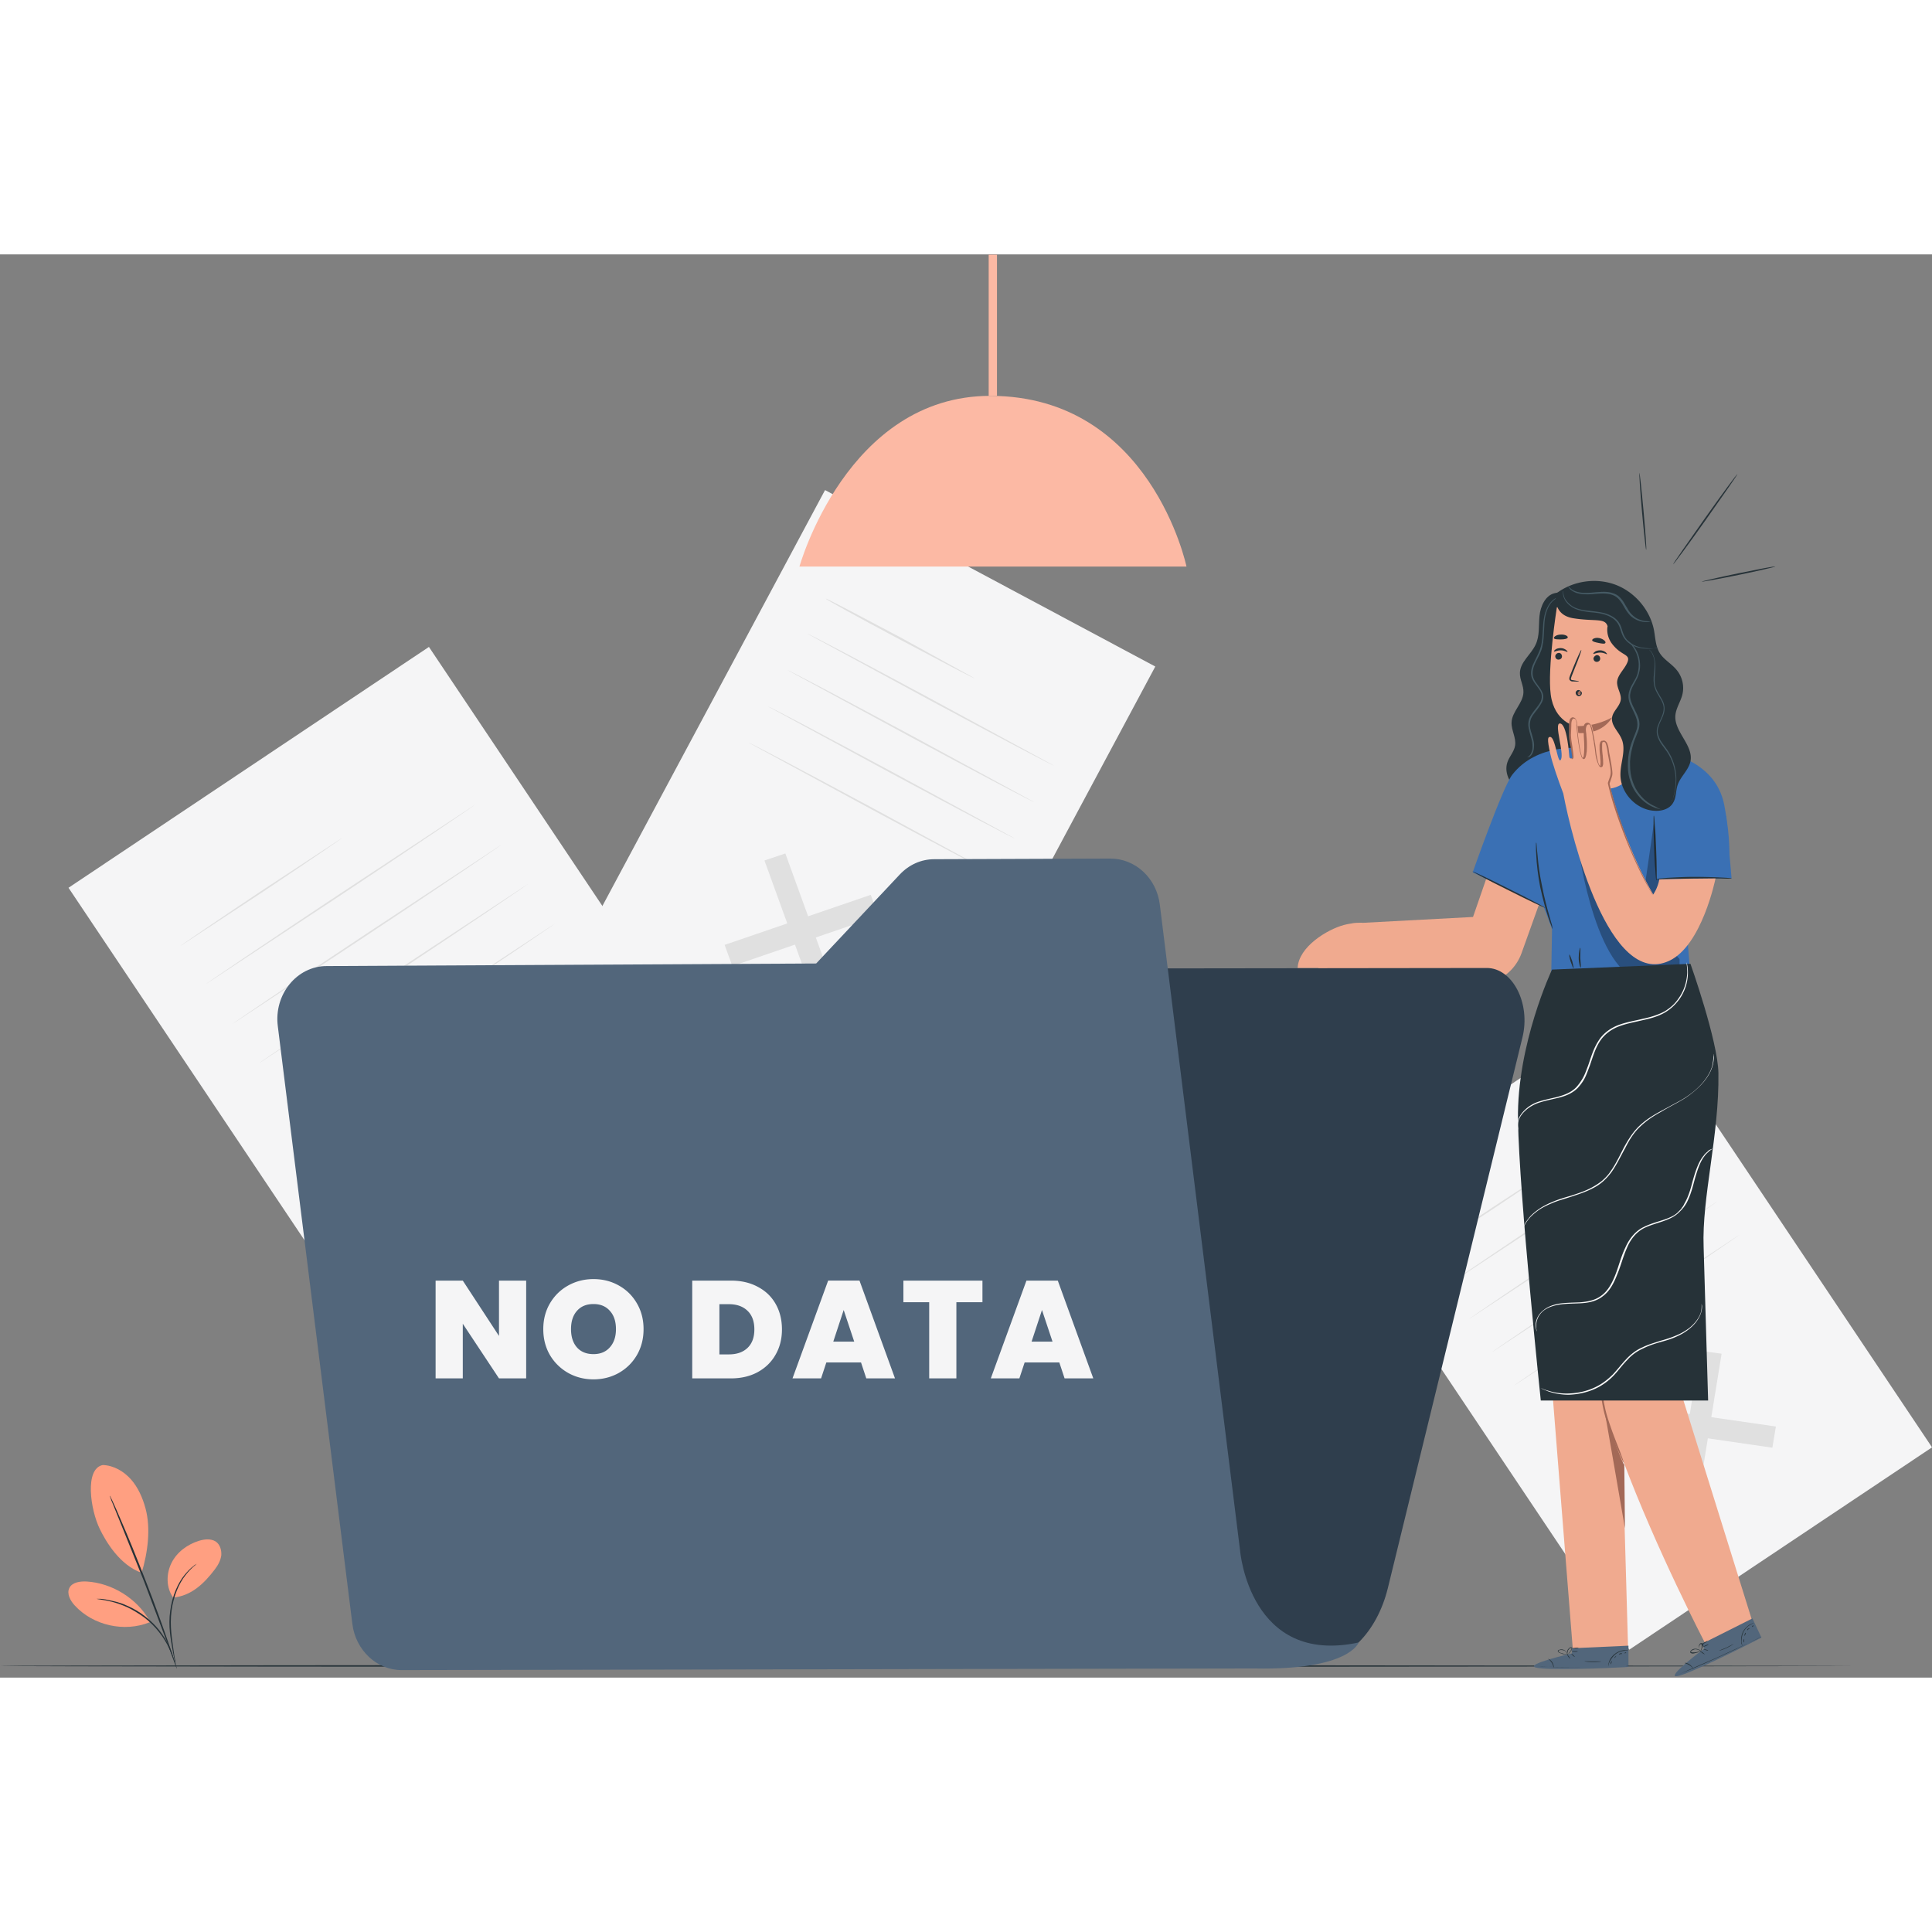 <svg xmlns="http://www.w3.org/2000/svg" xmlns:xlink="http://www.w3.org/1999/xlink" width="200" height="200" viewBox="0 0 1386 1021" fill="none" xmlns:v="https://vecta.io/nano"><rect x="0" y="0" width="1386" height="1021" fill="#808080" stroke="none"/><style><![CDATA[.B{fill:#263238}.C{fill:#f5f5f6}.D{fill:#f0aa8f}.E{fill:#a36957}.F{fill:#e0e0e0}.G{fill:#52667b}]]></style><g clip-path="url(#A)"><path d="M307.712 281.595L49.148 454.38l254.694 380.382 258.564-172.785-254.694-380.382z" class="C"/><g class="F"><path d="M428.818 644.059l-2.995 17.955-128.577-18.416 2.996-18.185 128.576 18.646z"/><path d="M364.07 579.143l18.434 2.762-20.508 126.378-18.434-2.532 20.508-126.608zM245.631 418.466c.231.23-25.807 17.955-57.836 39.364l-58.528 38.443c-.23-.231 25.808-17.956 57.837-39.364l58.527-38.443zm95.164-23.71c.231.23-42.859 29.465-96.317 64.915l-97.008 63.995c-.231-.23 42.859-29.465 96.317-64.916l97.008-63.994zM359.92 423.3c.231.231-42.859 29.465-96.317 64.916l-97.008 63.994c-.231-.23 42.859-29.465 96.317-64.915L359.92 423.3z"/><use xlink:href="#B"/><path d="M397.94 480.159c.23.23-42.859 29.465-96.317 64.915l-97.009 63.995c-.23-.231 42.859-29.466 96.317-64.916l97.009-63.994z"/></g><path d="M1172.21 536.468L955.016 681.607l213.824 319.343 217.19-145.137-213.82-319.345z" class="C"/><g class="F"><path d="M1274.01 840.877l-2.53 15.192-107.84-15.653 2.3-15.193 108.07 15.654z"/><path d="M1219.63 786.55l15.44 2.072-17.28 106.351-15.44-2.302 17.28-106.121zm-99.54-135.125c.23.23-21.66 15.193-48.62 33.148l-49.31 32.228c-.23-.23 21.66-15.193 48.62-33.148l49.31-32.228zm79.96-20.027c.23.23-35.95 24.861-80.65 54.787l-81.34 53.636c-.23-.231 35.95-24.862 80.88-54.787l81.11-53.636zm15.9 23.94c.23.23-35.95 24.861-80.65 54.787l-81.34 53.636c-.23-.231 35.94-24.862 80.88-54.787l81.11-53.636zm16.13 23.941c.23.23-35.95 24.861-80.65 54.786l-81.34 53.636c-.23-.23 35.94-24.861 80.88-54.787l81.11-53.635zm15.89 23.94c.23.23-35.94 24.861-80.64 54.787l-81.34 53.635c-.23-.23 35.94-24.861 80.87-54.786l81.11-53.636z"/></g><path d="M828.796 295.663L591.879 169.081L405.296 517.61L642.213 644.192L828.796 295.663Z" class="C"/><g class="F"><path d="M601.638 535.175l-14.977 5.064-38.251-105.43 14.978-5.064 38.25 105.43z"/><path d="M624.679 459.44l5.53 15.193-104.843 35.911-5.53-15.193 104.843-35.911zm74.427-155.382c-.231.461-24.195-12.2-53.689-27.853s-53.228-28.775-52.997-29.235 24.194 12.2 53.688 27.853l52.998 29.235zm56.914 62.613c-.23.461-39.863-20.487-88.713-46.729l-88.252-47.881c.23-.461 39.863 20.487 88.713 46.73l88.252 47.88zm-14.054 26.243c-.231.46-39.864-20.487-88.714-46.73L565 298.303c.23-.46 39.863 20.488 88.713 46.73l88.253 47.881zm-14.055 26.012c-.231.461-39.863-20.487-88.713-46.73l-88.253-47.88c.231-.461 39.864 20.487 88.714 46.729l88.252 47.881zm-13.828 26.012c-.231.461-39.864-20.487-88.713-46.729l-88.253-47.881c.231-.461 39.864 20.487 88.713 46.73l88.253 47.88z"/></g><path opacity=".2" d="M715.237.199h-5.991v101.287h5.991V.199z" fill="#000"/><g fill="#fcb9a4"><path d="M573.523 223.95h277.661s-25.577-122.464-140.789-122.464c-102.769 0-136.872 122.464-136.872 122.464z"/><path d="M715.233.199h-5.991v101.287h5.991V.199z"/></g><path d="M1330.24 1012.6c0 .23-297.94.69-665.236.69S0 1013.06 0 1012.6c0-.23 297.708-.69 665.234-.69l665.006.69z" class="B"/><g fill="#ff9f81"><path d="M73.735 868.5c7.834.23 15.208 4.604 20.277 10.359s8.295 13.121 10.369 20.718c3.917 14.502 1.613 31.767-2.765 46.269-15.669-5.525-25.577-22.329-29.955-31.307-6.913-14.042-11.06-43.507 2.074-46.039zm50.463 95.071c-5.069-7.136-5.069-17.034-1.152-24.861s11.521-13.351 19.817-15.884c3.917-1.151 8.295-1.611 11.751.461 3.226 2.072 4.378 6.215 4.148 9.898-.461 3.683-2.304 7.136-4.609 10.129-7.834 10.359-17.051 19.106-29.955 20.257z"/></g><g class="B"><path d="M126.044 1012.14l-.691-2.99-1.613-8.29c-1.153-6.903-3.226-16.802-1.613-27.851 1.382-10.819 5.76-20.257 10.369-25.782 2.304-2.762 4.378-4.834 5.991-5.985.691-.691 1.382-1.151 1.843-1.381s.691-.461.691-.461c.231.231-3.686 2.533-8.064 8.287-4.379 5.525-8.526 14.733-9.909 25.552s.461 20.488 1.383 27.621c.461 3.46.922 6.45 1.382 8.29.231 1.84.231 2.99.231 2.99z"/><path d="M78.805 890.599s.231.46.691 1.151l1.613 3.453c1.383 2.992 3.456 7.596 5.761 13.121 4.839 11.049 11.06 26.242 17.743 43.507 6.682 17.034 12.212 32.688 16.129 43.967 2.074 5.752 3.457 10.362 4.609 13.582.461 1.61.922 2.76 1.152 3.68s.461 1.38.23 1.38c0 0-.23-.46-.46-1.15-.461-.92-.692-2.07-1.383-3.68l-4.839-13.351-16.59-43.968-17.513-43.507-5.3-13.121c-.691-1.381-1.152-2.762-1.383-3.683-.461-.921-.691-1.381-.461-1.381z"/></g><path d="M107.148 979.915c-9.217-15.884-26.729-26.703-44.933-27.854-4.608-.23-10.369.461-12.443 4.604s.691 9.208 3.917 12.661c13.134 14.272 35.485 19.336 53.689 11.97" fill="#ff9f81"/><g class="B"><path d="M69.359 964.492h2.996c.922 0 2.074.23 3.456.46l4.378.921c1.613.46 3.456.69 5.3 1.381 1.843.46 3.917 1.381 5.991 2.302 4.148 1.842 8.295 4.144 12.443 7.366s7.604 6.676 10.369 10.129c1.383 1.842 2.535 3.453 3.687 5.294 1.152 1.612 1.843 3.223 2.765 4.835.922 1.381 1.382 2.99 1.843 4.14s.922 2.31 1.152 3.23c.461 1.84.922 2.76.692 2.76s-1.383-3.92-4.378-9.9c-.922-1.381-1.613-2.993-2.765-4.604-.922-1.611-2.305-3.223-3.687-5.064-2.765-3.453-6.222-6.906-10.139-9.899-4.148-2.992-8.295-5.525-12.212-7.366-2.074-.921-3.917-1.612-5.761-2.302s-3.687-1.151-5.3-1.612c-6.682-1.611-10.83-1.841-10.83-2.071zM1115.25 243.056c-6.68 1.612-10.14 9.438-10.83 16.344s.23 14.272-2.76 20.488c-3.23 7.136-11.06 12.43-11.29 20.257-.23 4.834 2.76 9.208 2.53 14.042-.23 7.827-8.29 13.812-8.52 21.638-.23 5.525 3.45 11.05 2.53 16.575-.69 4.373-4.15 7.826-5.53 11.97-2.76 8.287 2.77 17.265 10.14 22.099 8.29 5.294 18.89 6.445 28.11 3.453s17.05-10.129 20.74-19.107c4.15-9.898 3.23-21.178 2.3-31.767-2.76-33.378-4.84-66.757-6.22-100.365"/></g><path d="M1095.67 360.917c-.23-.23 1.84-.691 2.99-3.683.69-1.382.92-3.453.69-5.525 0-2.302-.92-4.604-1.61-7.366s-1.84-5.985-1.15-9.438c.69-3.684 3.22-6.446 5.53-9.438 1.15-1.382 2.3-2.993 3.22-4.835.7-1.611.93-3.683.46-5.524-1.15-3.683-4.83-6.446-6.68-10.819-.92-2.072-.92-4.604-.46-6.676s1.38-4.144 2.31-5.985c1.84-3.683 3.68-7.136 4.6-10.82 1.62-7.366.93-14.272 2.08-20.027.92-5.755 3.45-10.128 5.76-12.2 1.15-1.151 2.3-1.842 2.99-2.072.7-.23 1.16-.46 1.16-.46 0 .23-1.62.69-3.92 2.992-2.31 2.302-4.38 6.446-5.3 11.971-.46 2.762-.46 5.985-.69 9.207-.23 3.453-.23 7.137-1.15 10.82-.7 3.913-2.77 7.366-4.61 11.049-1.85 3.683-3.23 7.827-1.85 11.74 1.39 3.913 5.07 6.676 6.69 11.05.69 2.071.46 4.373-.46 6.215-.93 1.841-2.08 3.453-3.23 5.064-2.3 2.993-4.84 5.755-5.3 8.978-.69 3.223.23 6.215 1.15 8.977.69 2.763 1.62 5.295 1.62 7.597s-.24 4.374-.93 5.755c-.69 1.611-1.61 2.532-2.3 2.992-1.15.231-1.61.461-1.61.461z" fill="#455a64"/><g class="D"><path d="M1077.46 415.474l-20.73 59.851-86.643 4.604-14.517 32.227 90.56 9.208c17.97 7.366 38.71-1.611 45.39-20.027l24.19-67.448-38.25-18.415zm179.5 564.671l-64.97-208.328c-1.16-5.985 23.04-151.008 26.03-188.53l-85.95 3.222v.691l-36.4 2.072 32.72 412.278h39.63l-3.92-136.963c24.43 65.375 59.22 131.902 59.22 131.902l33.64-16.344z"/></g><g class="E"><path d="M1165.72 913.849l-.46-45.809c-.46 2.762-15.21-38.673-14.75-41.206 0-1.381 15.21 87.015 15.21 87.015z"/><path d="M1148.66 807.038s-.23.92-.23 2.532v6.906c0 1.381.23 2.992.46 4.604l.93 5.294c.69 3.683 1.84 7.827 3.22 11.97 2.77 8.287 5.99 15.654 8.3 20.948 1.15 2.302 2.07 4.604 2.76 6.215l1.15 2.302s-.23-.92-.69-2.302c-.46-1.611-1.38-3.683-2.3-6.445-2.07-5.295-5.07-12.661-7.84-20.948-1.38-4.143-2.53-8.057-3.22-11.74-.46-1.841-.69-3.683-.92-5.294s-.46-3.223-.46-4.604c-.23-2.763-.46-5.065-.46-6.676-.47-1.842-.47-2.762-.7-2.762z"/></g><path d="M1127.7 1003.63v-3.688l40.55-1.841v15.189l-2.53.23c-11.06.69-56.46 2.54-64.06.23-8.06-2.3 26.04-10.12 26.04-10.12z" class="G"/><g class="B"><path d="M1168.94 1012.6h-.69c-.69 0-1.15 0-2.07.23l-7.37.23c-6.23.23-14.75.46-24.2.46s-17.97 0-24.19-.23c-3 0-5.3-.23-7.38-.23h-2.07 2.07c2.08 0 4.38 0 7.38.23l24.19.23c9.45 0 17.97-.23 24.2-.46 2.99 0 5.29-.23 7.37-.23h2.07c.23-.23.69-.23.69-.23z"/><path d="M1114.56 1013.75c-.23 0-.23-1.84-1.38-3.45-1.15-1.84-2.54-2.76-2.54-2.76 0-.23 1.85.69 3 2.53s1.15 3.91.92 3.68zm11.99-5.98s-.69-.69-1.39-1.61c-.69-.92-.92-1.84-.92-1.84s.69.69 1.38 1.61l.93 1.84zm3.22-1.61s-.69-.23-1.38-.92-1.15-1.15-1.15-1.38c0 0 .69.23 1.38.92s1.15 1.15 1.15 1.38zm2.08-3.92c0 .23-.92.23-2.08.23-1.15 0-2.07 0-2.07-.23s.92-.23 2.07-.23c.92 0 2.08 0 2.08.23zm.69-2.758c0 .23-.92.688-2.31.688-1.38 0-2.53-.228-2.53-.228 0-.23 1.15 0 2.3-.23 1.39 0 2.31-.23 2.54-.23z"/><path d="M1125.16 1004.32s-.92.23-2.53 0c-.69 0-1.85-.23-2.77-.69-.46-.24-.92-.24-1.61-.7l-.69-.69c0-.46 0-.92.46-.92 2.53-1.378 4.84 0 5.76 1.38.46.69.69 1.39.92 1.62v.69s-.23-.92-1.15-2.31c-.46-.69-1.15-1.15-2.3-1.38-.93-.23-2.31-.23-3 .23-.46.23-.23.69.23 1.15l1.38.69 2.77.7c1.38.23 2.53 0 2.53.23z"/><path d="M1124.47 1004.32s-.46-.69-.23-1.85c0-.46.23-1.15.69-1.84.46-.46 1.15-1.379 2.08-1.379.69 0 .92.691.69 1.149a1.76 1.76 0 0 1-.46 1.15c-.46.69-.93 1.15-1.16 1.61-.92.93-1.38 1.16-1.61 1.16.23 0 .69-.46 1.38-1.39.46-.46.69-.92 1.16-1.61.46-.46.69-1.608 0-1.608-.7 0-1.39.688-1.62 1.148-.46.46-.69 1.15-.69 1.61-.46 1.16-.23 1.85-.23 1.85zm43.55-2.77s-1.15 0-2.99.23c-1.85.23-4.38.92-6.46 2.77-2.07 1.84-3.45 4.14-4.14 5.75-.7 1.84-.7 2.99-.7 2.76v-.92c0-.46.23-1.38.47-2.07.46-1.84 1.84-4.14 4.14-5.98 2.31-1.85 4.84-2.54 6.69-2.77h2.3c.46 0 .69.23.69.23zm-19.35 7.83c0 .23-2.54.46-6 .46-3.22 0-5.99-.46-5.99-.46 0-.23 2.54 0 5.99 0h6zm7.83-.23s-.23.46-.46 1.15-.46 1.15-.46 1.15c-.23 0-.23-.69 0-1.38.23-.46.69-.92.92-.92zm3-3.68s-.23.46-.7.92c-.46.46-.92.69-.92.69s.23-.46.69-.92.7-.69.93-.69zm4.14-1.61c0 .23-.46.23-1.15.23-.69.23-.92.46-1.15.46 0 0 .23-.69.92-.92.92-.24 1.38 0 1.38.23zm3-.93c0 .23-.23.23-.46.46-.23.24-.69.24-.69 0 0-.23.23-.23.46-.46h.69z"/></g><path d="M1222.63 1000.17l-1.61-3.451 36.18-18.185 6.45 13.811-2.31 1.151c-9.9 5.065-50.46 25.554-58.29 26.474-8.53 1.15 19.58-19.8 19.58-19.8z" class="G"/><g class="B"><path d="M1263.65 991.425s-.23.23-.69.46-1.16.691-1.85.921l-6.45 3.223c-5.53 2.762-13.13 6.441-21.89 10.361-8.52 3.91-16.36 7.36-22.12 9.67l-6.68 2.76c-.69.23-1.38.46-1.85.69-.46.23-.69.23-.69.23s.23-.23.69-.23c.47-.23 1.16-.46 1.85-.69 1.84-.69 4.15-1.84 6.68-2.99l22.12-9.67 21.89-10.131c2.54-1.151 4.84-2.302 6.68-3.223.7-.23 1.16-.691 1.85-.921.23-.46.46-.46.46-.46z"/><path d="M1214.8 1014.67c-.23 0-.92-1.38-2.77-2.53-1.61-1.15-3.45-1.38-3.45-1.61s1.84-.23 3.68 1.15c1.85 1.38 2.54 2.99 2.54 2.99zm8.29-10.35s-.92-.23-1.84-.93c-.92-.69-1.61-1.15-1.61-1.38 0 0 .92.23 1.84.92.92.7 1.61 1.39 1.61 1.39zm2.31-2.77c0 .23-.69 0-1.62-.23-.92-.23-1.61-.69-1.61-.69 0-.23.69 0 1.61.23.93.23 1.62.46 1.62.69zm.23-4.371c0 .231-.69.691-1.85 1.151-1.15.461-1.84.691-2.07.691 0-.23.69-.691 1.84-1.151 1.16-.46 2.08-.921 2.08-.691zm-.46-2.762s-.69.921-1.85 1.611c-1.15.691-2.3.921-2.3.691s.92-.46 2.07-1.151l2.08-1.151z"/><path d="M1220.33 1001.78l-2.31 1.15c-.69.23-1.61.46-2.76.69-.46 0-1.15.23-1.61 0-.24 0-.7-.23-.93-.46s-.23-.69 0-1.15c1.62-2.299 4.61-1.84 5.99-1.15.7.46 1.16.92 1.39 1.15.23.46.46.69.46.69s-.69-.92-2.08-1.61c-.69-.23-1.61-.46-2.53-.46-.92.23-2.07.69-2.77 1.38-.23.46 0 .92.7.92h1.61c.92 0 1.84-.23 2.76-.46 1.16-.46 2.08-.92 2.08-.69z"/><path d="M1219.87 1002.01s-.69-.46-.92-1.61c-.24-.458-.24-1.149-.24-2.07.24-.69.47-1.611 1.39-2.071.69-.231 1.84.92 2.07 1.381s-.69.23-.69.46c0 .691-.23 1.381-.46 1.842-.46 1.608-.92 2.068-1.15 2.068 0-.23.46-.69.69-1.84.23-.458.23-1.149.23-1.84s0-1.611-.69-1.381-.92 1.151-1.15 1.612c-.24.69 0 1.381 0 1.839.46 1.15.92 1.61.92 1.61zm38.48-20.254s-1.15.461-2.77 1.382c-1.61.92-3.45 2.532-4.84 5.064-1.15 2.532-1.38 5.064-1.38 6.906.23 1.841.69 2.992.46 2.992 0 0-.23-.23-.23-.69-.23-.461-.46-1.151-.46-2.072-.23-1.842 0-4.604 1.15-7.136 1.39-2.532 3.46-4.374 5.07-5.295l2.08-.92c.69-.231.92-.231.92-.231zm-14.52 14.963s-2.07 1.611-5.07 2.993c-2.99 1.378-5.53 2.068-5.53 2.068 0-.23 2.54-1.15 5.3-2.299l5.3-2.762zm7.38-3.223c.23 0 0 .691 0 1.151v1.151c-.23 0-.46-.46-.46-1.151s.23-1.381.46-1.151zm1.15-4.604c.23 0 0 .461-.23 1.151-.23.461-.46.921-.69.921-.24 0 0-.46.23-1.151s.46-1.151.69-.921zm2.99-3.453c0 .231-.46.461-.92.691-.46.46-.69.921-.92.921s0-.691.46-1.151c.92-.461 1.38-.461 1.38-.461zm2.54-1.841s0 .46-.23.69-.46.461-.7.231c0 0 0-.461.24-.691.23-.23.69-.46.69-.23z"/></g><g fill="#3a70b4"><path d="M1212.49 514.918l-6.68-82.18 34.56.691s1.62-12.201-3.45-38.673c-3.23-16.344-14.06-26.243-26.27-32.228v-.23l-1.15-.23c-15.44-7.136-31.8-8.287-31.8-8.287l-42.4.46s-32.49-4.143-50.46 19.106c-6.91 8.978-28.34 69.98-28.34 69.98l50.92 24.631-4.84-33.839s.92 24.401 4.15 32.228c1.84 4.373 6.68 17.725 6.68 17.725l-.69 40.514 99.77-9.668z"/><path d="M1189.22 420.998l-6.45 26.703h59.45l-3.92-44.889-49.08 18.186z"/></g><g class="B"><path d="M1242.22 447.701c0-.23-3-.461-7.84-.691a406.74 406.74 0 0 0-19.12-.46c-7.38 0-14.29.46-19.13.69-4.84.461-7.83.691-7.83.921s2.99 0 7.83 0c4.84-.23 11.52-.23 19.13-.46h19.12c4.84.23 7.84.23 7.84 0z"/><path d="M1186.46 402.583c-.23 0-.23 2.532-.23 6.905 0 4.144.23 10.129.46 16.344.23 6.446.46 12.201.92 16.344.23 4.144.46 6.906.69 6.906s.23-2.532.23-6.906c0-4.143-.23-10.128-.46-16.344-.23-6.445-.46-12.2-.92-16.344-.23-4.373-.46-6.905-.69-6.905z"/></g><g opacity=".3"><path d="M1132.3 425.832s13.14 98.064 50.47 95.301c0 0 16.82-.23 22.12-11.279v-4.374l-72.59-79.648z" fill="#000"/></g><g opacity=".3"><path d="M1186.46 408.337l-6.92 47.881 4.61 8.518 7.37-16.575h-3.22l-1.84-39.824z" fill="#000"/></g><g class="B"><path d="M1113.87 484.072s-.46-.691-.92-2.302c-.69-1.611-1.38-3.683-2.3-6.446-1.85-5.524-3.92-13.121-5.76-21.638-1.62-8.517-2.54-16.574-2.77-22.329-.23-2.762-.23-5.295-.23-6.906s0-2.532.23-2.532.23 3.453.92 9.208c.46 5.755 1.39 13.581 3.23 22.099 1.61 8.517 3.69 16.113 5.3 21.638l1.84 6.446c.23 1.841.46 2.532.46 2.762zm14.98 28.084c-.23 0-1.15-2.072-2.08-4.834-.92-2.763-1.15-5.065-.92-5.065s1.15 2.072 2.08 4.834c.69 2.763 1.15 5.065.92 5.065zm5.07-.461c-.23 0-1.38-2.992-1.38-7.136s.92-7.366 1.15-7.136c.23 0 0 3.223 0 7.136.23 3.914.69 7.136.23 7.136z"/><path d="M1108.8 468.879c-.23.23-11.98-5.295-26.5-12.661-14.51-7.136-26.03-13.351-26.03-13.582.23-.23 11.98 5.295 26.49 12.661 14.52 7.136 26.04 13.352 26.04 13.582z"/></g><path d="M1129.77 362.298l.23-23.94s-14.98-2.993-17.51-22.56c-2.54-18.646 4.38-62.613 4.38-62.613 21.89-8.287 44.47-.691 59.45 16.804l-3.69 94.611c-.46 11.049-10.14 19.336-21.89 18.876-11.98-.691-21.2-10.129-20.97-21.178z" class="D"/><g class="B"><path d="M1115.71 288.175c0 1.381.93 2.532 2.31 2.532s2.53-.921 2.53-2.302-.92-2.532-2.3-2.532c-1.15 0-2.3.921-2.54 2.302zm-.92-3.223c.23.23 2.31-.921 4.84-.921 2.77 0 4.61 1.381 4.84 1.151s-.23-.69-.92-1.381c-.92-.69-2.31-1.381-3.92-1.381s-3.22.46-3.92 1.151c-.69.46-.92 1.151-.92 1.381zm28.34 4.834c0 1.382.92 2.532 2.31 2.532 1.38 0 2.53-.92 2.53-2.301s-.92-2.533-2.3-2.533c-1.15 0-2.31 1.151-2.54 2.302zm0-3.223c.23.231 2.31-.92 4.84-.92 2.77 0 4.61 1.381 4.84 1.151s-.23-.691-.92-1.382c-.92-.69-2.3-1.381-3.92-1.381-1.61 0-3.22.461-3.91 1.151-.93.691-1.16 1.151-.93 1.381zm-10.37 19.797c0-.23-1.61-.46-4.37-.921-.69 0-1.39-.23-1.39-.69-.23-.461.23-1.151.46-2.072l2.08-5.295c2.99-7.366 5.3-13.581 4.84-13.581-.23-.23-3 5.755-5.99 13.121-.69 1.842-1.39 3.453-2.08 5.295-.23.69-.69 1.611-.46 2.762.23.46.69.921 1.15 1.151s.93.23 1.16.23c2.76 0 4.6.23 4.6 0z"/></g><path d="M1130 338.357s13.13 1.151 26.5-6.215c0 0-6.68 13.351-26.27 11.05l-.23-4.835z" class="E"/><g class="B"><path d="M1151.66 278.737c-.46.921-2.54.46-4.84 0s-4.38-.921-4.61-1.842 2.07-2.302 5.3-1.611c3 .69 4.84 2.762 4.15 3.453zm-26.96-3.914c-.23.921-2.31 1.381-4.84 1.381s-4.84 0-5.07-.92 1.84-2.532 4.84-2.532c3.23-.231 5.3 1.151 5.07 2.071z"/></g><path d="M1132.77 312.806c-.46-.23-1.16.23-1.39.691-.23.69-.23 1.381.46 1.841.47.461 1.39.461 1.85 0s.69-1.381.46-1.841c-.23-.691-1.15-.921-1.84-.691" class="E"/><g class="B"><path d="M1133.46 313.036c.23 0-.46-.69-1.62-.46-.46.23-1.15.69-1.38 1.381s0 1.842.92 2.532c.93.691 1.85.461 2.54 0s.92-1.381.92-1.841c-.23-1.151-1.15-1.382-1.15-1.151s.23.46.23 1.381c0 .46-.23.69-.46.921s-.92.23-1.15 0a1.72 1.72 0 0 1-.47-1.151c0-.461.23-.691.7-.921.23-.691.69-.461.92-.691zm33.87-20.027c-2.3 5.295-8.07 9.668-7.14 15.423.46 3.683 2.99 7.366 2.53 11.05-.69 4.834-5.53 8.056-6.22 12.66-.92 5.755 4.84 10.359 6.91 15.654 3.23 7.826-.92 16.804-.92 25.091-.23 13.121 11.06 25.322 23.96 26.243 5.3.46 11.3-1.151 13.83-5.755 2.3-3.683 1.84-8.518 3.23-12.661 2.07-6.215 7.83-10.589 9.21-17.035 2.31-11.51-11.75-21.178-10.83-32.918.46-5.064 3.46-9.438 4.84-14.272 1.85-6.445.23-13.582-4.15-18.646-3.45-4.143-8.52-6.906-11.52-11.279-3.45-5.065-3.45-11.51-4.61-17.495-2.99-14.503-14.05-27.164-27.88-32.228-14.05-5.064-30.41-2.532-42.16 6.446 0 0-3.46 15.193 12.21 17.725s22.81-.461 24.65 5.755c0 0-1.84 7.366 4.61 14.272 6.22 7.136 12.21 5.755 9.45 11.97z"/></g><g fill="#455a64"><path d="M1192.21 398.209s-.46 0-1.38-.23-2.3-.461-3.92-1.151c-3.22-1.151-8.06-3.914-11.98-8.978-2.07-2.532-3.92-5.525-5.07-9.208-1.38-3.453-2.07-7.596-2.07-11.74s.46-8.747 1.61-13.121c.69-2.302 1.38-4.374 2.31-6.676.92-2.302 1.84-4.373 2.53-6.675s.46-4.604 0-6.676c-.69-2.302-1.61-4.374-2.53-6.215-.93-2.072-2.08-4.144-2.77-6.216s-.92-4.373-.46-6.675c.92-4.374 3.46-7.597 5.07-10.82s2.07-6.675 2.07-9.898c-.23-6.215-2.99-10.819-5.07-13.582-2.3-2.762-3.91-3.683-3.91-3.913 0 0 1.84.921 4.37 3.453 2.31 2.532 5.3 7.366 5.53 13.812.24 3.223-.46 6.906-2.07 10.359s-4.15 6.675-4.84 10.589c-.92 3.913 1.15 8.057 3.23 12.2.92 2.072 2.07 4.144 2.76 6.446s.69 5.064 0 7.366-1.84 4.604-2.53 6.676c-.92 2.071-1.61 4.373-2.08 6.445-1.15 4.374-1.84 8.747-1.61 12.891 0 8.287 2.77 15.653 6.68 20.488 3.92 5.064 8.3 7.596 11.53 8.977 2.76 1.842 4.6 2.072 4.6 2.072z"/><path d="M1189.91 282.19s-1.15.23-3.45.46c-2.31.231-5.53.461-9.45-.23s-8.76-2.532-11.98-7.366c-1.62-2.302-2.08-5.064-3.23-7.827-.92-2.532-2.76-4.834-5.3-6.445-5.07-3.223-11.06-3.683-16.13-4.144-5.3-.69-10.14-1.611-13.36-4.143-3.46-2.302-5.07-5.525-5.53-7.597-.23-1.151-.23-2.072-.23-2.532 0-.691.23-.921.23-.921.23 0-.23 1.151.46 3.453.46 2.072 2.3 4.834 5.53 7.136 3.22 2.302 7.83 3.223 13.13 3.683 5.07.691 11.29.921 16.59 4.374 2.77 1.612 4.84 4.374 5.76 7.136s1.62 5.525 3 7.597c2.76 4.374 7.37 6.215 11.29 7.136 3.92.69 7.14.69 9.22.69 2.3-.69 3.45-.69 3.45-.46zm-5.76-18.876s-.92.46-2.76.46a17.1 17.1 0 0 1-7.38-1.611c-1.38-.691-2.99-1.612-4.38-2.993-1.38-1.381-2.53-2.993-3.68-4.834-2.08-3.453-4.15-7.827-8.3-9.668s-8.98-1.382-12.9-1.151c-4.15.46-7.84.46-11.06 0-3.23-.461-5.53-1.842-6.92-2.993-.69-.69-1.15-1.151-1.38-1.611s-.46-.691-.23-.691c0 0 .69.691 2.08 1.842 1.38 1.151 3.68 2.072 6.68 2.532 2.99.46 6.68.23 10.83-.23 4.15-.231 8.75-.921 13.59 1.151 2.31.92 4.15 2.762 5.53 4.604 1.39 1.841 2.31 3.913 3.46 5.524.92 1.842 2.07 3.453 3.23 4.604 1.15 1.151 2.53 2.302 3.91 2.993 2.77 1.381 5.3 1.841 6.92 1.841 1.84.231 2.76.231 2.76.231z"/><path d="M1199.13 393.375c-.23 0 .69-1.612 1.38-4.374.92-2.762 1.62-7.136 1.62-12.431-.24-5.294-1.39-11.509-4.84-17.495-1.62-2.992-4.15-5.754-6.23-8.977-.92-1.612-1.84-3.453-2.3-5.525s-.23-4.144.46-6.215c1.38-3.914 3.69-7.367 4.15-11.05.69-3.683-1.15-6.906-3-9.898-.92-1.611-1.84-2.993-2.53-4.604s-1.15-3.223-1.38-4.834c-.46-3.223 0-6.215.23-8.748.69-5.294.23-9.668-1.16-12.2-1.15-2.762-2.76-3.453-2.76-3.683l.23.23c.23 0 .46.23.69.46.69.461 1.38 1.382 2.08 2.763 1.38 2.762 2.07 7.136 1.61 12.43-.23 2.763-.46 5.525-.23 8.518s1.84 5.985 3.68 8.977c.93 1.612 1.85 2.993 2.54 4.834s.92 3.914.69 5.755c-.46 3.914-3 7.367-4.15 11.28-.69 1.842-.92 3.683-.46 5.525s1.15 3.453 2.08 5.064c2.07 3.223 4.6 5.985 6.22 8.978 3.45 6.215 4.84 12.66 4.84 18.185 0 5.295-.93 9.668-1.85 12.431-.46 1.381-.92 2.532-1.38 3.222 0 .921-.23 1.382-.23 1.382z"/></g><path d="M1105.35 822.231s-15.44-146.865-16.36-201.192c-.93-54.326 24.42-107.962 24.42-107.962l99.31-4.143s19.59 55.017 20.05 78.266c.69 44.889-11.98 89.317-10.6 124.997l3.23 110.034" class="B"/><g fill="#fafafa"><path d="M1228.62 641.526s-.46.461-1.61 1.151c-.23.231-.69.461-.92.691l-.93.921c-.69.69-1.61 1.381-2.3 2.532-3.23 3.913-5.53 10.819-7.83 19.567-1.16 4.373-2.54 9.207-5.07 14.042-.69 1.151-1.39 2.301-2.31 3.452-.46.461-.92 1.151-1.38 1.612l-1.61 1.611c-2.08 2.072-4.61 3.683-7.38 4.834-5.53 2.533-11.75 3.683-17.51 6.446s-10.14 8.287-12.67 14.502c-2.77 6.216-4.38 12.891-6.92 18.876-2.3 5.985-5.29 11.971-10.36 15.654-4.84 3.913-11.06 4.834-16.36 5.064s-10.37.23-14.75.921-8.3 2.072-11.06 4.143c-2.77 2.072-4.38 4.834-5.07 7.367-.69 2.302-.69 4.373-.46 5.755s.69 1.841.46 1.841c0 0-.46-.69-.69-1.841-.46-1.382-.46-3.453.23-5.755.69-2.533 2.3-5.295 5.3-7.597 2.76-2.302 6.91-3.913 11.29-4.604 4.61-.69 9.45-.69 14.75-.921 5.3-.46 11.06-1.381 15.66-5.064 4.61-3.453 7.61-9.208 9.91-15.193 2.31-5.985 3.92-12.661 6.92-18.876 2.76-6.445 7.37-12.2 13.36-14.963 5.99-2.992 12.21-4.143 17.74-6.445 2.77-1.151 5.3-2.532 7.15-4.604l1.38-1.381a7 7 0 0 0 1.15-1.612c.92-.921 1.38-2.302 2.07-3.453 2.54-4.604 3.92-9.438 5.07-13.811 2.31-8.748 4.84-15.884 8.3-19.797.69-1.151 1.61-1.842 2.3-2.532.46-.231.69-.691.92-.921.24-.23.7-.461.93-.691 1.84-.69 2.3-.921 2.3-.921zm.69-67.907s0 .69.23 2.071c0 1.382-.23 3.223-.69 5.525-1.15 4.834-4.61 11.28-11.29 17.265-3.22 2.992-7.14 5.985-11.52 8.517s-9.45 5.064-14.29 8.057c-5.07 2.762-10.13 5.985-14.74 10.359-4.61 4.143-8.07 9.668-11.06 15.653-3.23 5.755-5.99 11.74-9.68 17.035-1.84 2.532-3.92 4.834-6.22 6.906-2.31 2.071-4.84 3.683-7.61 5.064-5.3 2.762-10.6 4.374-15.43 5.985-4.84 1.611-9.45 2.762-13.6 4.604-3.92 1.611-7.6 3.453-10.37 5.525-2.76 2.071-5.07 4.143-6.45 5.985-3 3.683-3.69 6.445-3.92 6.445 0 0 .23-.69.69-1.841s1.39-2.993 3-4.834c1.38-2.072 3.69-4.144 6.45-6.216 2.77-2.072 6.45-4.143 10.37-5.755 4.15-1.841 8.76-3.222 13.59-4.604 4.84-1.611 10.14-3.222 15.21-5.985 2.54-1.381 5.07-2.992 7.38-4.834 2.3-2.072 4.37-4.143 5.99-6.675 3.68-5.065 6.45-11.05 9.44-16.805 3.23-5.985 6.69-11.51 11.3-15.883 4.6-4.374 9.9-7.597 14.97-10.359l14.52-7.827c4.38-2.532 8.29-5.294 11.52-8.287 6.45-5.755 10.14-12.2 11.29-16.804 1.15-5.525.69-8.287.92-8.287zm-139.86 55.017s0-.231-.24-.461c0-.23-.23-.69-.46-1.381-.23-1.151-.46-3.223.23-5.525 1.39-4.604 6.46-10.589 14.52-13.351 4.15-1.381 8.76-2.302 13.6-3.453 4.83-1.381 9.9-2.993 13.82-7.136 1.84-2.072 3.46-4.374 4.84-6.906s2.3-5.295 3.46-8.287c2.07-5.755 3.68-11.97 7.37-17.725 3.46-5.755 9.22-9.668 14.98-11.74s11.75-2.993 17.28-4.374c5.53-1.151 10.6-2.762 14.98-5.064 4.38-2.532 7.83-5.755 10.14-9.208 5.07-6.906 6.22-14.042 6.45-18.646 0-4.834-.69-7.366-.46-7.366 0 0 .92 2.532.92 7.366s-1.15 11.97-6.22 19.106c-2.54 3.453-5.99 6.906-10.37 9.438s-9.68 4.144-15.21 5.295c-5.53 1.381-11.29 2.302-17.05 4.374s-11.06 5.754-14.52 11.279c-3.45 5.525-5.07 11.74-7.14 17.495-1.15 2.993-2.08 5.755-3.46 8.517s-3.22 5.065-5.07 7.136c-4.14 4.144-9.44 5.986-14.28 7.137s-9.45 2.071-13.6 3.452c-8.06 2.763-13.13 8.288-14.51 12.661-.7 2.302-.7 4.144-.47 5.295.23 1.611.47 2.072.47 2.072zm131.34 124.305s0 .461.23 1.382c0 .92 0 2.302-.46 4.143-.93 3.453-3.46 8.287-8.76 12.431-2.54 2.071-5.53 3.913-9.22 5.524-3.45 1.612-7.37 2.763-11.52 3.914s-8.29 2.532-12.44 4.604c-4.15 1.841-8.07 4.604-11.29 8.287-3.46 3.453-6.22 7.366-9.45 10.819s-6.91 6.215-10.6 8.287c-7.6 4.144-15.44 5.525-21.89 5.755-6.45 0-11.75-1.381-14.98-2.532-1.61-.691-2.99-1.151-3.91-1.612l-1.39-.69s.46.23 1.39.46c.92.461 2.07.921 3.91 1.381 3.46 1.151 8.53 2.302 14.98 2.072s14.06-1.611 21.43-5.755c3.69-2.072 7.14-4.834 10.37-8.057 3.23-3.453 5.99-7.136 9.45-10.819 3.45-3.683 7.37-6.676 11.75-8.517 4.15-2.072 8.52-3.223 12.67-4.604 4.15-1.151 7.84-2.302 11.52-3.913 3.46-1.382 6.45-3.223 8.99-5.065 5.07-3.913 7.83-8.517 8.76-11.97.69-3.453.23-5.525.46-5.525z"/></g><path d="M1209.5 447.931l-19.13.461c-1.15 6.445-4.37 10.819-4.37 10.819-16.13-27.854-28.58-65.146-31.57-80.108.46-1.612.92-3.223 1.61-5.065.69-2.071 0-6.215-.23-8.517-.46-3.223-1.38-7.827-1.84-9.898-.93-6.446-1.85-7.367-4.15-6.676-3 .921 1.15 17.725-1.15 18.185-1.39.231-3-5.524-3.46-10.358s-2.53-19.337-4.15-20.258c-2.3-1.381-4.38.921-3.68 5.525.69 4.834 1.38 18.876-1.16 19.106-2.53.231-4.6-23.94-4.6-23.94s.46-5.295-2.54-5.064c-5.3.23-1.15 25.551-.69 28.083.23 1.612-2.31 2.072-2.54.231s-1.61-24.171-6.91-23.941c-4.15.23 3.23 20.948.92 25.782-2.3 4.834-3.91-16.344-7.83-16.113-1.38 0-2.54.46.23 12.43 1.38 6.446 5.53 18.416 9.22 28.084 6.22 33.148 33.18 139.729 75.81 120.163 23.73-10.82 33.41-59.161 33.41-59.161l-21.2.23z" class="D"/><path d="M1127.47 362.068h.46c.23 0 .92-.46.92-1.381 0-1.381-.23-3.453-.69-6.216-.23-2.762-1.15-5.985-1.15-9.898l.23-6.215c0-1.151 0-2.302.23-3.223.23-1.151.92-2.302 1.61-2.072.92 0 1.38.691 1.61 1.612s.47 2.071.23 2.992c.47 5.985 1.16 12.431 2.54 19.106.23.921.46 1.612.69 2.533.23.46.23.92.46 1.381.23.23.23.46.46.69s.46.461.92.691c.93 0 1.16-.691 1.39-1.151s.23-.921.46-1.381c.23-.921.23-1.842.46-2.763.23-3.683.23-7.596-.23-11.509 0-2.072-.69-3.914-.23-5.755.23-.921.46-1.842 1.15-2.072.23-.23.69-.23.92-.23s.46.23.46.23c.23.23.23 0 .23.23.69 1.612 1.15 3.683 1.62 5.755.46 2.072.69 4.144 1.15 6.215.23 2.072.69 4.144.92 6.446.23 2.072.46 4.374 1.15 6.445.23 1.151.69 2.072 1.15 3.223.23.46.46 1.151.93 1.611.23.231.69.691 1.38.461s.92-.691.92-.921c.46-1.381.23-2.532.23-3.683s-.23-2.302-.23-3.453c-.23-1.842-.46-3.913-.46-5.755v-2.762c0-.461.23-.921.23-1.151s.23-.23.23-.23h.23c1.61-.691 2.07 1.381 2.53 3.222.47 1.842.7 3.683.93 5.525.69 3.683 1.38 7.136 1.84 10.589.23 1.611.23 3.453-.23 5.064s-1.15 3.223-1.61 4.834v.231.23c2.76 12.43 6.68 23.48 10.37 33.378 3.68 9.899 7.37 18.416 10.59 25.322 3.23 6.906 6 12.2 8.07 15.883.92 1.842 1.84 2.993 2.3 4.144.46.921.93 1.381.93 1.381l-.7-1.381c-.46-1.151-1.38-2.532-2.3-4.144l-7.83-16.113c-3.23-6.906-6.69-15.423-10.14-25.322-3.46-9.898-7.38-20.948-10.14-33.148v.23c.46-1.611 1.15-3.223 1.61-4.834.69-1.842.46-3.683.23-5.525-.46-3.683-1.15-7.136-1.84-10.819-.46-1.842-.46-3.683-.92-5.525-.23-.921-.46-1.841-.93-2.762-.23-.46-.69-.921-1.38-1.381-.69-.23-1.38-.23-1.84 0h-.46c-.23 0-.46.23-.46.23-.23.23-.46.46-.69.921s-.23 1.151-.46 1.611v2.993c0 1.841.23 3.913.46 5.755 0 1.151.23 2.302.23 3.453s0 2.301-.23 2.992c0 .23-.23.23 0 .23l-.23-.23c-.23-.23-.47-.691-.7-1.151-.46-.921-.69-2.072-.92-2.992-.46-2.072-.92-4.144-1.15-6.446-.23-2.072-.46-4.374-.92-6.445-.23-2.072-.69-4.144-1.15-6.216s-.69-4.143-1.85-6.215c0-.23-.46-.691-.69-.921s-.46-.23-.92-.46c-.69-.23-1.38 0-1.84.23-1.16.691-1.39 1.842-1.62 2.993s-.23 2.071 0 3.222c.23.921.23 1.842.23 2.993.23 3.913.47 7.596.23 11.279 0 .921-.23 1.842-.23 2.763a1.76 1.76 0 0 1-.46 1.151c0 .23-.23.23-.23.46s-.23 0-.23.23c.23-.23 0 0 0-.23 0 0-.23-.23-.23-.46-.23-.461-.23-.691-.46-1.151-.23-.921-.46-1.612-.69-2.532-1.38-6.676-2.07-13.122-2.53-19.107 0-1.151 0-2.302-.47-3.453-.23-.46-.46-1.151-.92-1.611s-1.15-.691-1.61-.691h.23c-.92-.23-1.61.461-2.07.921s-.46 1.151-.69 1.842c-.23 1.151-.24 2.302-.24 3.453v6.215c0 3.913.93 7.136 1.39 9.898s.69 4.835.92 6.216c.23.69-.46 1.151-.69 1.151.46.23.23.23.23.23z" class="E"/><path d="M977.46 479.468s-6.452-.23-13.365 1.612c-11.982 3.222-32.49 15.653-33.181 30.846h14.978s-8.296 17.725-5.991 16.114c6.451-4.374 19.125-17.035 19.125-17.035l18.434-31.537z" class="D"/><g class="B"><path d="M1180.93 211.98c-.23 0-1.62-12.2-3-27.624-1.38-15.192-2.07-27.623-1.84-27.623s1.61 12.2 2.99 27.623 2.31 27.624 1.85 27.624zm65.44-54.326c.23.23-9.91 14.732-22.59 32.687-12.67 17.956-23.27 32.228-23.5 31.998s9.91-14.733 22.58-32.688c12.68-17.955 23.28-32.228 23.51-31.997zm27.19 66.296c0 .231-11.76 2.993-26.27 5.986-14.52 2.992-26.5 5.064-26.5 4.834s11.75-2.993 26.27-5.985c14.74-2.993 26.5-5.295 26.5-4.835z"/></g><path d="M489.881 540.01L408.31 958.507l-10.599 54.783 544.031-2.76c24.425-.23 46.085-21.868 53.919-53.865l96.549-395.017c5.99-24.401-7.14-49.722-25.58-49.722l-550.481.69c-12.443-.23-23.043 11.05-26.268 27.394z" fill="#2f3e4d"/><path d="M889.665 930.192L832.06 466.577c-2.305-19.106-17.513-33.148-35.486-33.148l-126.272.46c-9.447 0-18.204 3.913-24.886 11.05l-59.91 63.764-351.166 1.841c-21.43 0-38.02 20.488-35.025 43.277l53.459 428.626c2.304 18.873 17.512 33.153 35.255 33.153l612.006-1.16c68.205 1.39 74.657-18.642 74.657-18.642-78.114 16.802-85.027-65.606-85.027-65.606z" class="G"/><g class="C"><path d="M377.473 806.341h-19.501l-25.967-39.2v39.2h-19.501v-70.143h19.501l25.967 39.698v-39.698h19.501v70.143zm48.29.697c-6.566 0-12.602-1.526-18.108-4.577a35.34 35.34 0 0 1-13.133-12.835c-3.183-5.505-4.775-11.707-4.775-18.605s1.592-13.067 4.775-18.506c3.25-5.505 7.628-9.783 13.133-12.834s11.542-4.577 18.108-4.577c6.633 0 12.669 1.526 18.108 4.577 5.505 3.051 9.85 7.329 13.034 12.834 3.183 5.439 4.775 11.608 4.775 18.506s-1.592 13.1-4.775 18.605c-3.184 5.439-7.529 9.717-13.034 12.835-5.505 3.051-11.541 4.577-18.108 4.577zm0-18.108c4.975 0 8.888-1.625 11.74-4.875 2.919-3.25 4.378-7.595 4.378-13.034 0-5.572-1.459-9.949-4.378-13.133-2.852-3.25-6.765-4.875-11.74-4.875-5.041 0-8.987 1.625-11.84 4.875-2.852 3.184-4.278 7.561-4.278 13.133 0 5.505 1.426 9.883 4.278 13.133 2.853 3.184 6.799 4.776 11.84 4.776zm98.592-52.732c7.363 0 13.797 1.493 19.302 4.478 5.572 2.918 9.85 7.03 12.835 12.337s4.477 11.375 4.477 18.207c0 6.766-1.526 12.801-4.577 18.108-2.985 5.306-7.263 9.485-12.835 12.536-5.505 2.985-11.906 4.477-19.202 4.477h-27.758v-70.143h27.758zm-1.492 52.931c5.704 0 10.181-1.559 13.431-4.676s4.876-7.529 4.876-13.233c0-5.771-1.625-10.215-4.876-13.332-3.25-3.184-7.727-4.776-13.431-4.776h-6.766v36.017h6.766zm94.823 5.77h-24.873l-3.781 11.442h-20.495l25.57-70.143h22.485l25.47 70.143h-20.595l-3.781-11.442zm-4.875-14.924l-7.561-22.684-7.462 22.684h15.023zm91.991-43.777v15.521h-18.704v54.622h-19.501v-54.622h-18.506v-15.521h56.711zm55.142 58.701h-24.873l-3.781 11.442h-20.495l25.569-70.143h22.486l25.47 70.143h-20.595l-3.781-11.442zm-4.875-14.924l-7.561-22.684-7.462 22.684h15.023z"/></g></g><defs><clipPath id="A"><path fill="#fff" transform="translate(0 .199)" d="M0 0h1386v1020H0z"/></clipPath><path id="B" d="M378.815 451.615c.23.23-42.859 29.465-96.317 64.915l-97.009 63.995c-.23-.231 42.859-29.466 96.317-64.916l97.009-63.994z"/></defs></svg>